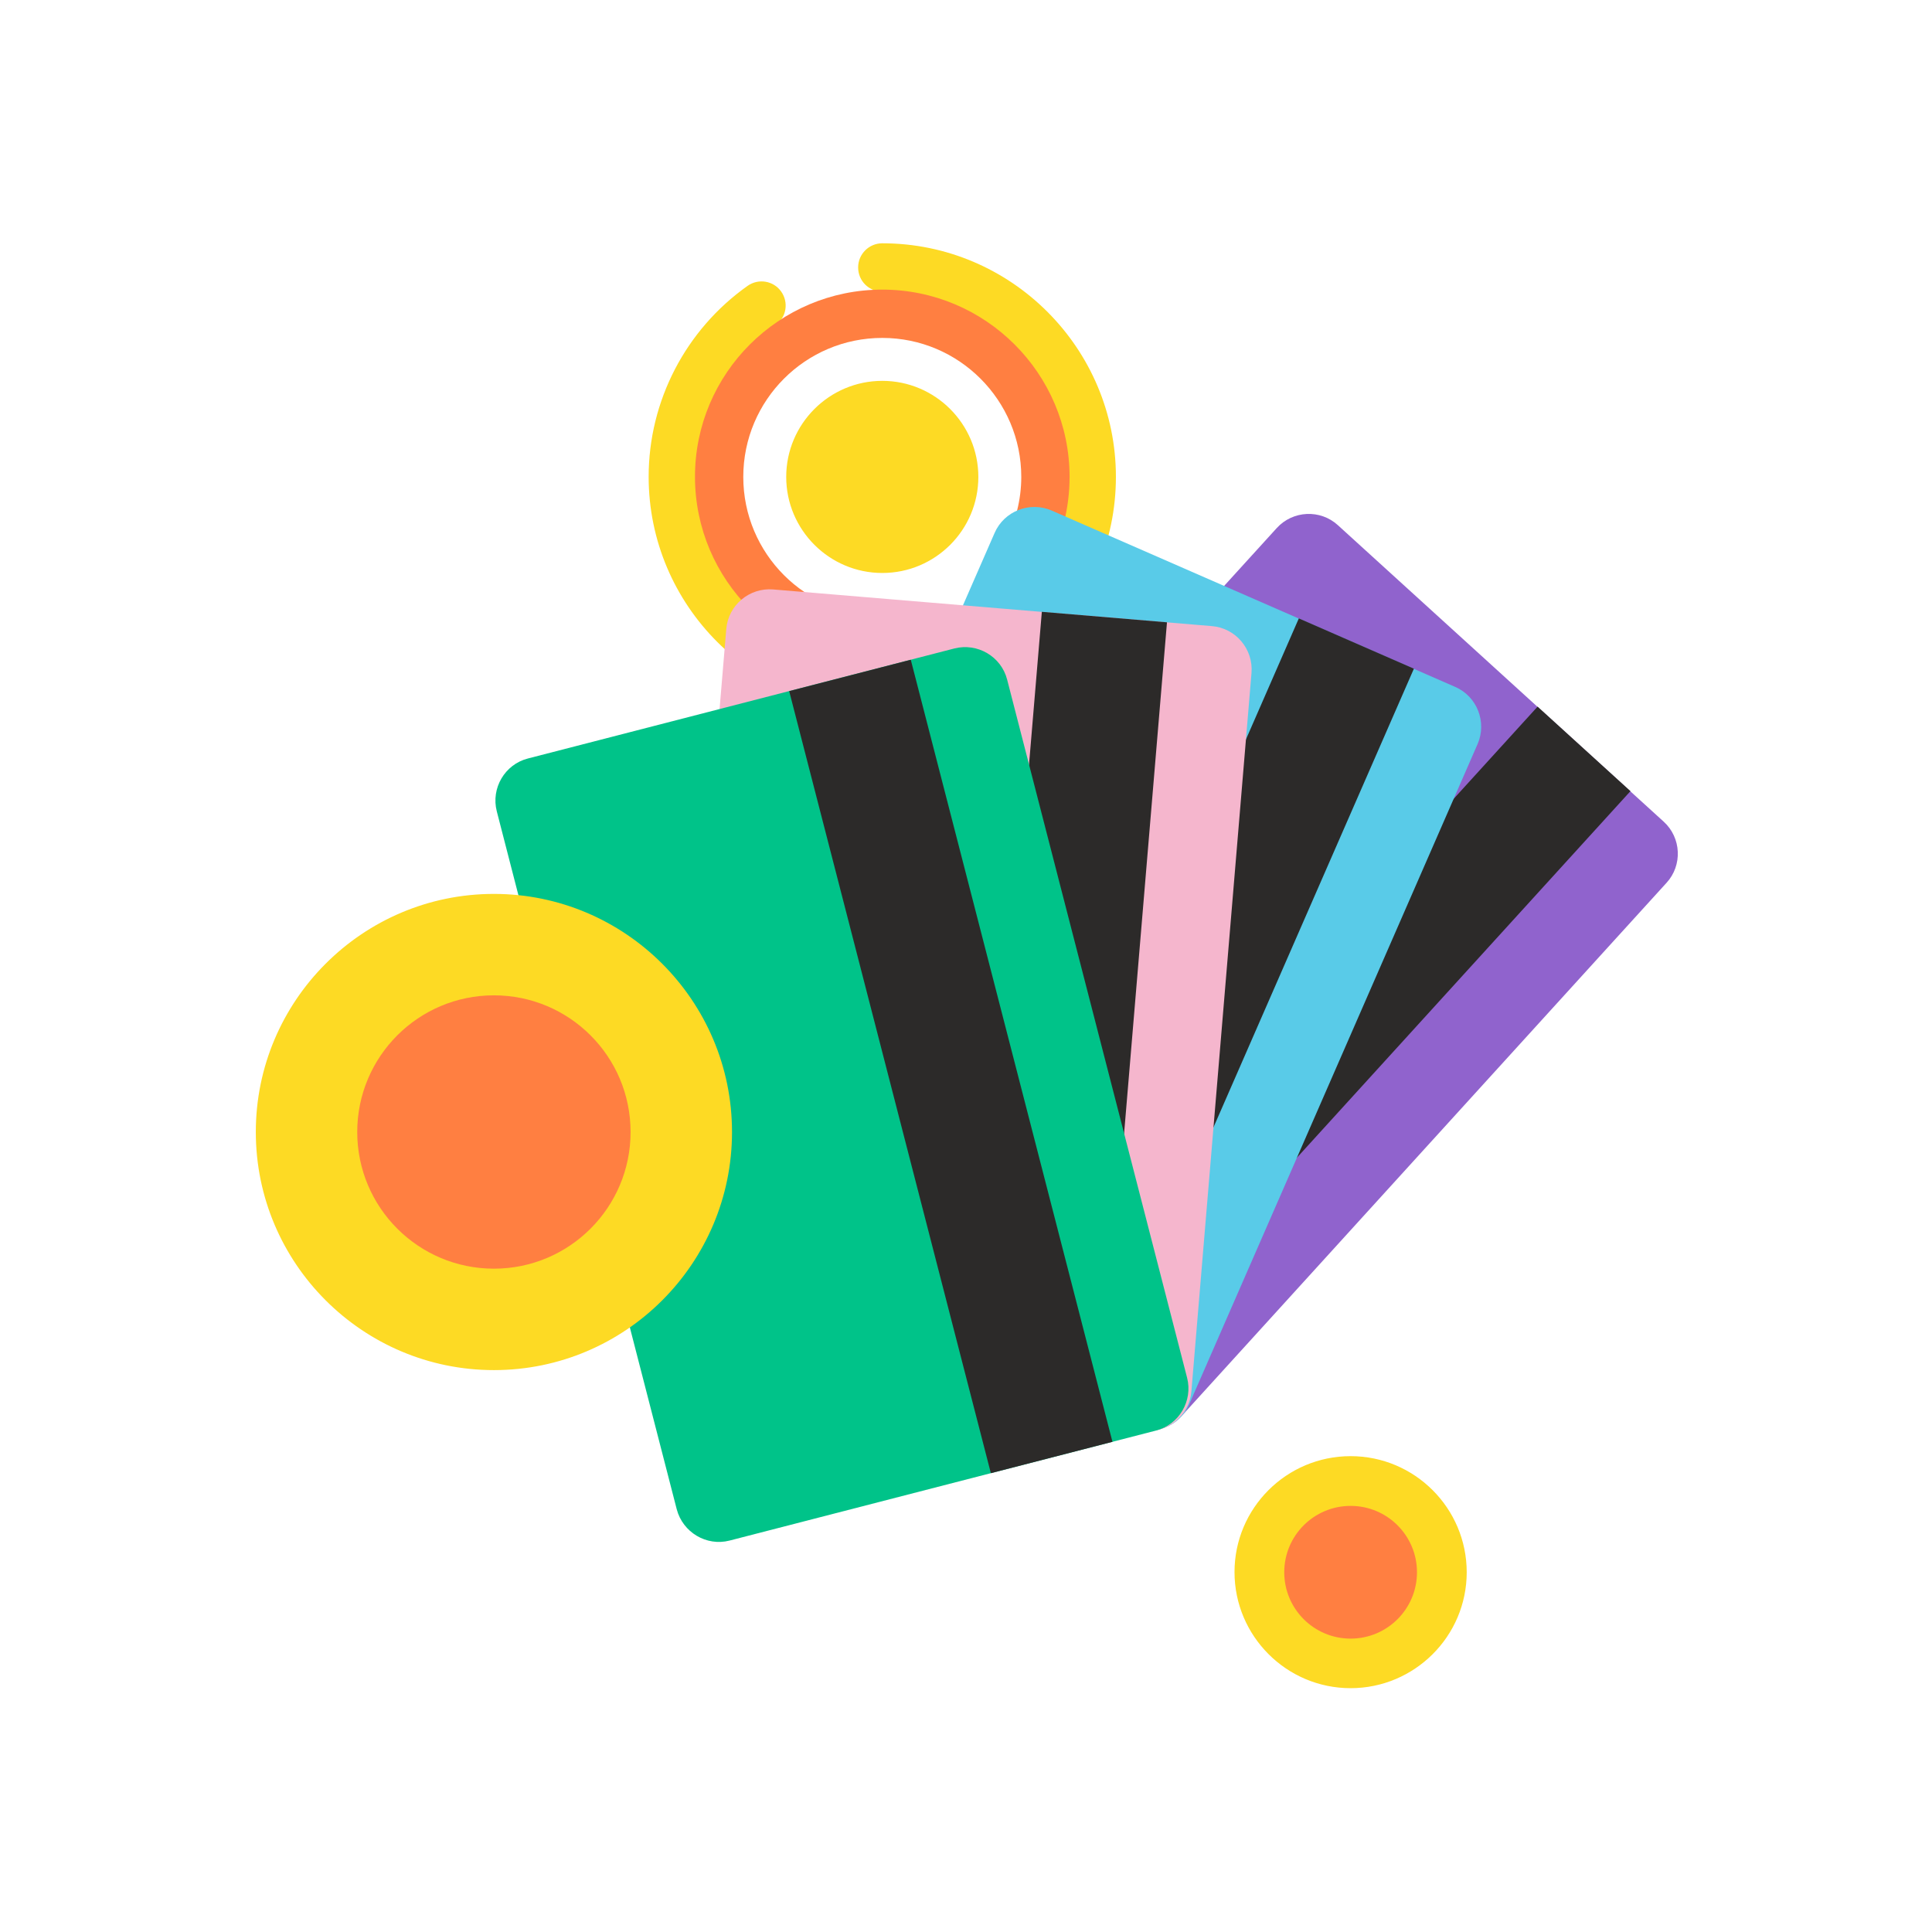 <svg width="1080" height="1080" viewBox="0 0 1080 1080" fill="none" xmlns="http://www.w3.org/2000/svg">
<path d="M493.202 397.1C421.202 397.1 362.602 338.5 362.602 266.5C362.602 224.1 383.302 184.3 417.902 159.8C424.002 155.5 432.402 156.9 436.702 163C441.002 169.1 439.602 177.5 433.502 181.8C406.002 201.2 389.602 232.9 389.602 266.5C389.602 323.6 436.102 370.1 493.202 370.1C550.302 370.1 596.802 323.6 596.802 266.5C596.802 209.4 550.402 163 493.202 163C485.702 163 479.702 157 479.702 149.5C479.702 142 485.802 136 493.202 136C565.202 136 623.802 194.6 623.802 266.6C623.802 338.6 565.202 397.1 493.202 397.1Z" fill="#FDDA24"/>
<path d="M493.2 371.198C435.5 371.198 388.5 324.298 388.5 266.498C388.5 208.698 435.5 161.898 493.2 161.898C550.9 161.898 597.9 208.798 597.9 266.598C597.9 283.698 593.7 300.698 585.7 315.698C582.2 322.298 574 324.798 567.4 321.298C560.8 317.798 558.3 309.598 561.8 302.998C567.7 291.898 570.9 279.298 570.9 266.598C570.9 223.798 536.1 188.898 493.2 188.898C450.3 188.898 415.5 223.698 415.5 266.598C415.5 309.498 450.3 344.298 493.2 344.298C502.1 344.298 510.9 342.798 519.2 339.798C526.2 337.298 533.9 340.998 536.4 347.998C538.9 354.998 535.2 362.698 528.2 365.198C517 369.198 505.3 371.198 493.2 371.198Z" fill="#FF7F41"/>
<path d="M442.501 593.299L713.701 295.199C722.701 285.299 738.101 284.599 747.901 293.599L930.001 459.299C939.901 468.299 940.601 483.699 931.601 493.499L660.501 791.599C651.501 801.499 636.101 802.199 626.301 793.199L444.101 627.499C434.201 618.599 433.501 603.199 442.501 593.299Z" fill="#9063CD"/>
<path d="M607.574 776.183L911.434 442.254L859.514 395.009L555.654 728.939L607.574 776.183Z" fill="#2C2A29"/>
<path d="M755.002 943.3C790.569 943.3 819.402 914.467 819.402 878.9C819.402 843.333 790.569 814.5 755.002 814.5C719.434 814.5 690.602 843.333 690.602 878.9C690.602 914.467 719.434 943.3 755.002 943.3Z" fill="#FDDA24"/>
<path d="M755.002 943.7C719.202 943.7 690.102 914.6 690.102 878.8C690.102 843 719.202 814 755.002 814C790.802 814 819.902 843.1 819.902 878.9C819.902 914.7 790.702 943.7 755.002 943.7ZM755.002 815C719.802 815 691.102 843.6 691.102 878.9C691.102 914.2 719.702 942.8 755.002 942.8C790.302 942.8 818.902 914.2 818.902 878.9C818.902 843.6 790.202 815 755.002 815Z" fill="#FDDA24"/>
<path d="M755.002 916.001C775.492 916.001 792.102 899.391 792.102 878.901C792.102 858.411 775.492 841.801 755.002 841.801C734.513 841.801 717.902 858.411 717.902 878.901C717.902 899.391 734.513 916.001 755.002 916.001Z" fill="#FF7F41"/>
<path d="M394.599 667.098L555.999 297.898C561.299 285.698 575.699 280.098 587.899 285.398L813.499 383.998C825.699 389.298 831.299 403.698 825.999 415.898L664.699 785.198C659.399 797.398 644.999 802.998 632.799 797.698L407.199 699.098C394.899 693.698 389.299 679.398 394.599 667.098Z" fill="#59CBE8"/>
<path d="M609.598 787.502L790.379 373.793L726.055 345.685L545.274 759.394L609.598 787.502Z" fill="#2C2A29"/>
<path d="M372.298 753.201L405.998 351.601C407.098 338.301 418.898 328.401 432.198 329.501L677.498 350.001C690.798 351.101 700.698 362.901 699.598 376.201L665.998 777.801C664.898 791.101 653.098 801.001 639.798 799.901L394.398 779.301C381.098 778.201 371.198 766.401 372.298 753.201Z" fill="#F5B6CD"/>
<path d="M614.604 797.795L652.348 347.875L582.393 342.007L544.65 791.926L614.604 797.795Z" fill="#2C2A29"/>
<path d="M378.298 843.699L277.698 453.499C274.398 440.599 282.198 427.299 295.098 423.999L533.498 362.499C546.398 359.199 559.698 366.999 562.998 379.899L663.598 770.199C666.898 783.099 659.098 796.399 646.198 799.699L407.798 861.199C394.898 864.499 381.698 856.599 378.298 843.699Z" fill="#00C389"/>
<path d="M621.872 805.988L509.133 368.801L441.158 386.33L553.898 823.517L621.872 805.988Z" fill="#2C2A29"/>
<path d="M276.1 765.399C349.333 765.399 408.7 706.032 408.7 632.799C408.7 559.566 349.333 500.199 276.1 500.199C202.867 500.199 143.5 559.566 143.5 632.799C143.5 706.032 202.867 765.399 276.1 765.399Z" fill="#FDDA24"/>
<path d="M276.1 765.899C202.7 765.899 143 706.199 143 632.799C143 559.399 202.7 499.699 276.1 499.699C349.5 499.699 409.2 559.399 409.2 632.799C409.2 706.199 349.6 765.899 276.1 765.899ZM276.1 500.699C203.3 500.699 144 559.899 144 632.799C144 705.699 203.3 764.899 276.1 764.899C349 764.899 408.2 705.599 408.2 632.799C408.2 559.999 349 500.699 276.1 500.699Z" fill="#FDDA24"/>
<path d="M276.099 709.198C318.294 709.198 352.499 674.993 352.499 632.798C352.499 590.604 318.294 556.398 276.099 556.398C233.905 556.398 199.699 590.604 199.699 632.798C199.699 674.993 233.905 709.198 276.099 709.198Z" fill="#FF7F41"/>
<path d="M493.2 319.798C522.582 319.798 546.4 295.98 546.4 266.598C546.4 237.217 522.582 213.398 493.2 213.398C463.818 213.398 440 237.217 440 266.598C440 295.98 463.818 319.798 493.2 319.798Z" fill="#FDDA24"/>
<path d="M493.2 320.298C463.6 320.298 439.5 296.198 439.5 266.598C439.5 236.998 463.6 212.898 493.2 212.898C522.8 212.898 546.9 236.998 546.9 266.598C546.9 296.198 522.9 320.298 493.2 320.298ZM493.2 213.898C464.1 213.898 440.5 237.498 440.5 266.598C440.5 295.698 464.1 319.298 493.2 319.298C522.3 319.298 545.9 295.698 545.9 266.598C545.9 237.498 522.3 213.898 493.2 213.898Z" fill="#FDDA24"/>
</svg>
